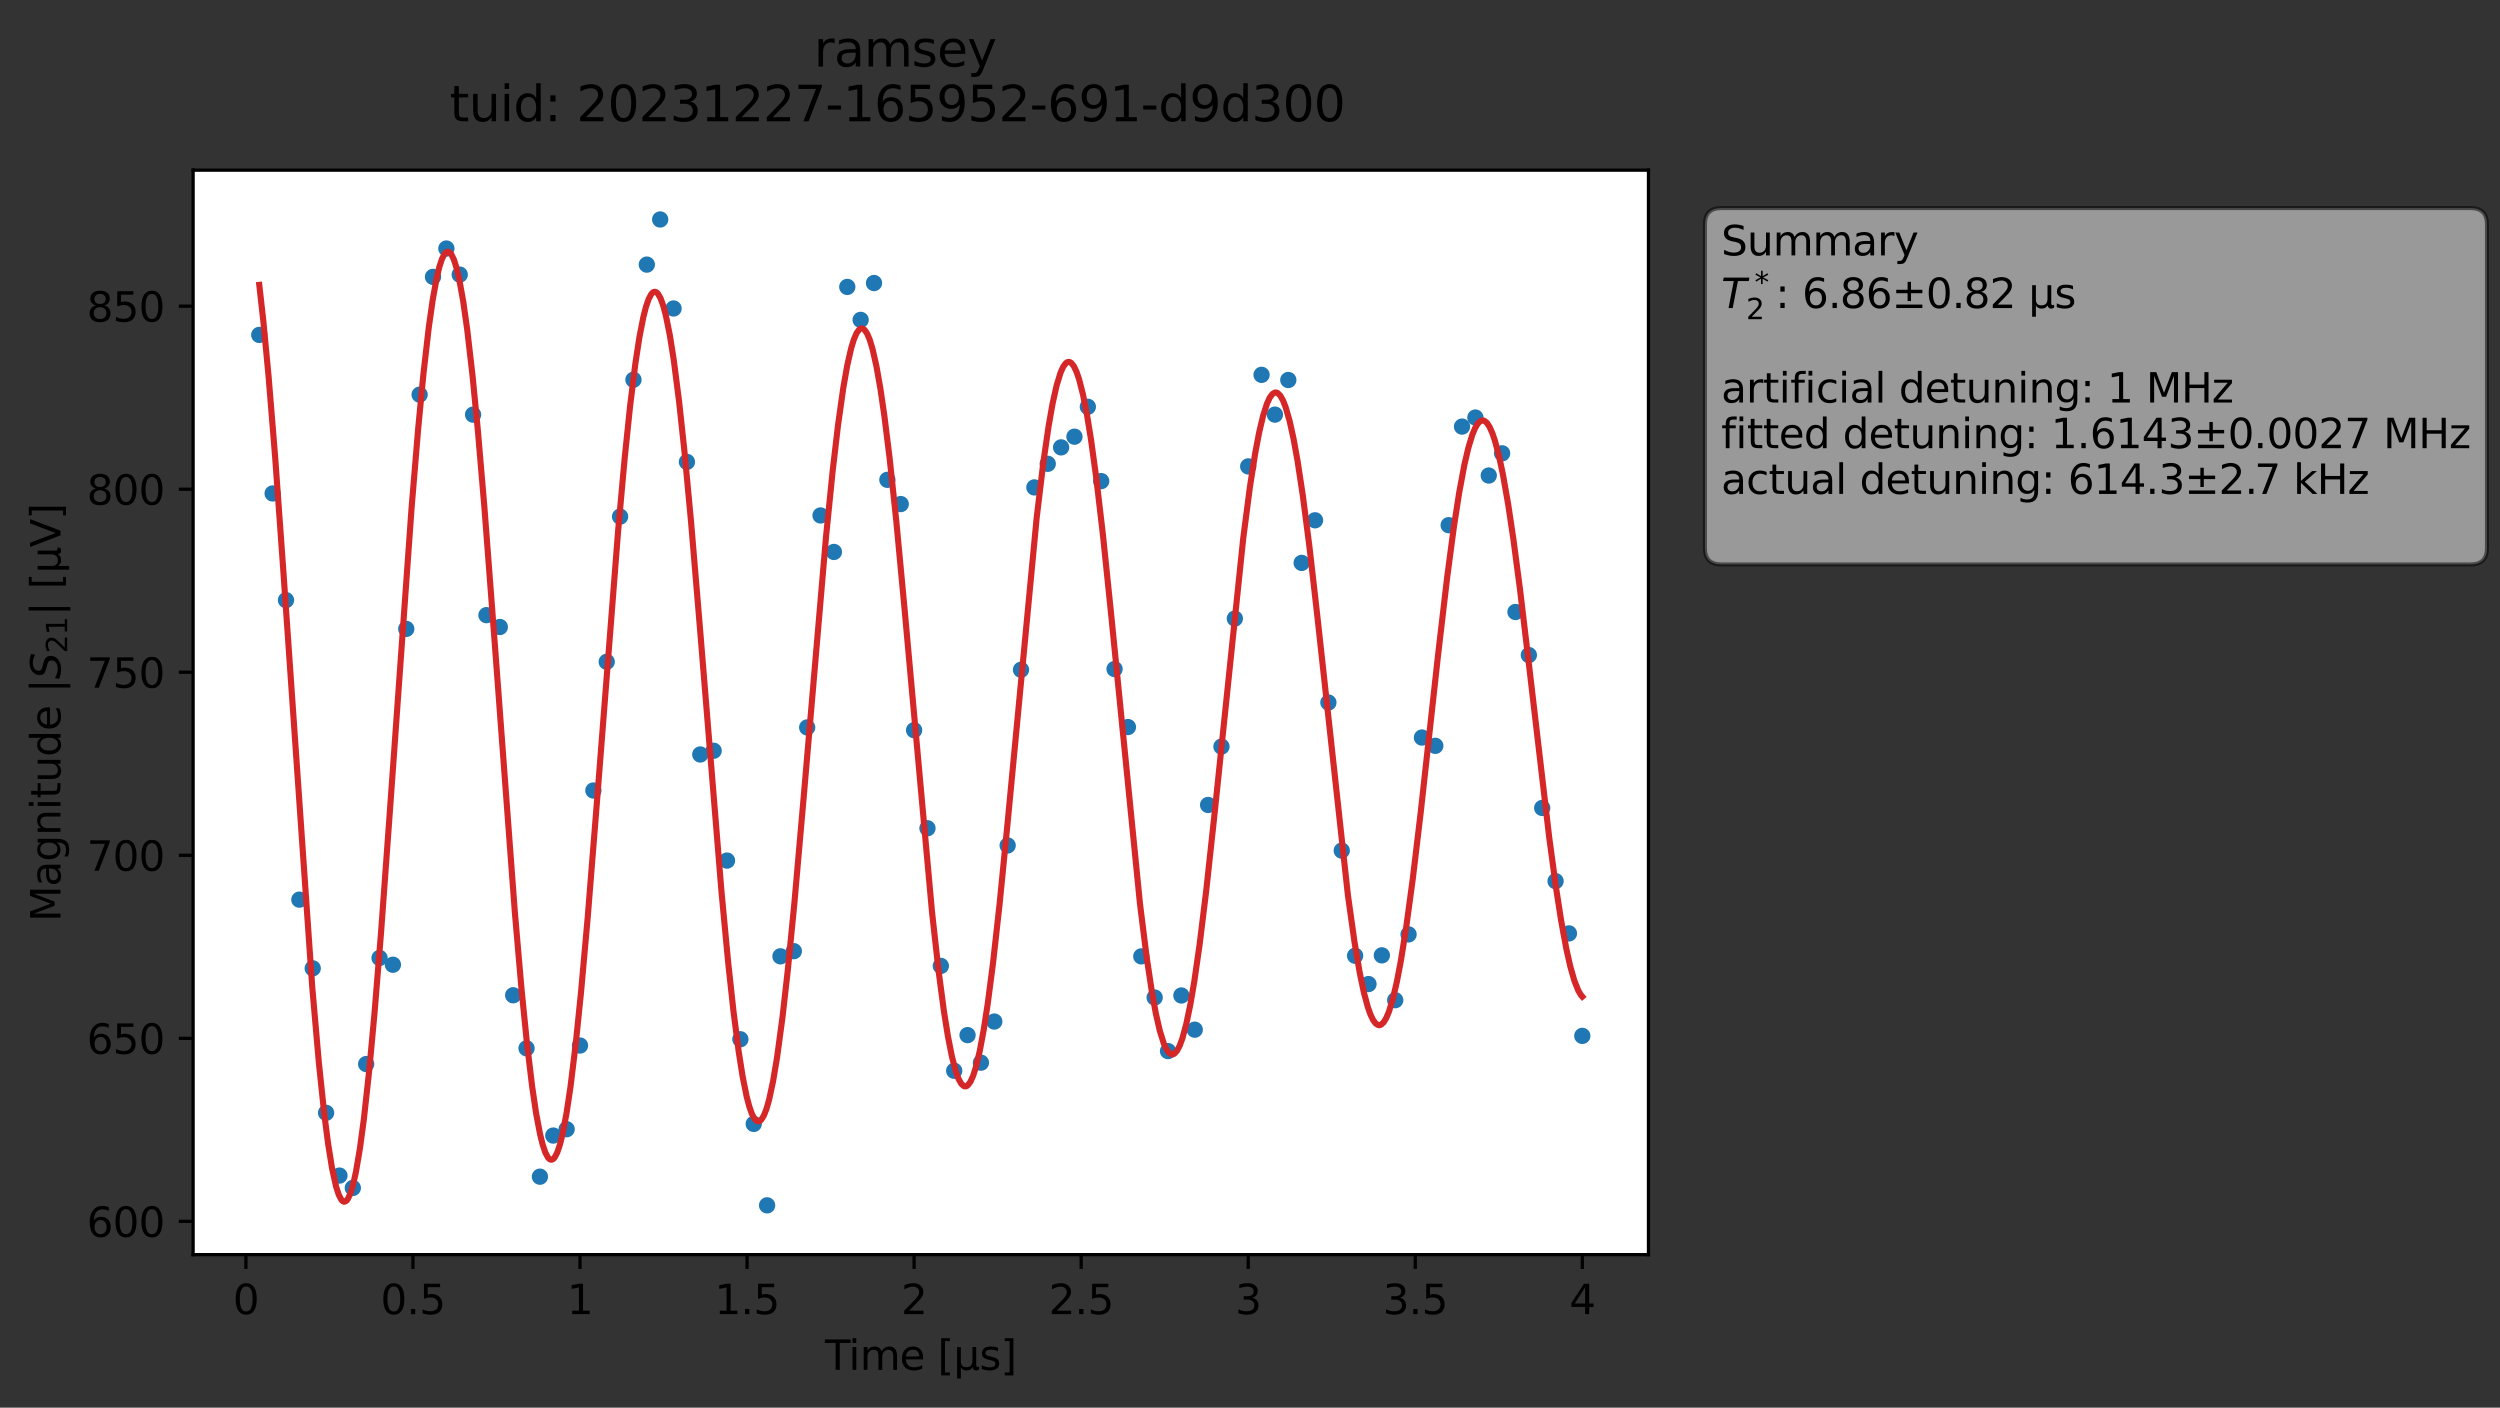 <?xml version="1.0" encoding="utf-8" standalone="no"?>
<!DOCTYPE svg PUBLIC "-//W3C//DTD SVG 1.1//EN"
  "http://www.w3.org/Graphics/SVG/1.1/DTD/svg11.dtd">
<svg xmlns:xlink="http://www.w3.org/1999/xlink" width="613.463pt" height="345.428pt" viewBox="0 0 613.463 345.428" xmlns="http://www.w3.org/2000/svg" version="1.1">
 <rect x="0" y="0" width="613.463" height="345.428" fill="#333333" stroke="none"/>
 <defs>
  <style type="text/css">*{stroke-linejoin: round; stroke-linecap: butt}</style>
 </defs>
 <g id="figure_1">
  <g id="patch_1">
   <path d="M 0 345.428 
L 613.463 345.428 
L 613.463 -0 
L 0 -0 
L 0 345.428 
z
" style="fill: none; opacity: 0"/>
  </g>
  <g id="axes_1">
   <g id="patch_2">
    <path d="M 47.388 307.872 
L 404.507 307.872 
L 404.507 41.76 
L 47.388 41.76 
z
" style="fill: #ffffff"/>
   </g>
   <g id="matplotlib.axis_1">
    <g id="xtick_1">
     <g id="line2d_1">
      <defs>
       <path id="m51616415a2" d="M 0 0 
L 0 3.5 
" style="stroke: #000000; stroke-width: 0.8"/>
      </defs>
      <g>
       <use xlink:href="#m51616415a2" x="60.341" y="307.872" style="stroke: #000000; stroke-width: 0.8"/>
      </g>
     </g>
     <g id="text_1">
      <!-- 0 -->
      <g transform="translate(57.16 322.47) scale(0.1 -0.1)">
       <defs>
        <path id="DejaVuSans-30" d="M 2034 4250 
Q 1547 4250 1301 3770 
Q 1056 3291 1056 2328 
Q 1056 1369 1301 889 
Q 1547 409 2034 409 
Q 2525 409 2770 889 
Q 3016 1369 3016 2328 
Q 3016 3291 2770 3770 
Q 2525 4250 2034 4250 
z
M 2034 4750 
Q 2819 4750 3233 4129 
Q 3647 3509 3647 2328 
Q 3647 1150 3233 529 
Q 2819 -91 2034 -91 
Q 1250 -91 836 529 
Q 422 1150 422 2328 
Q 422 3509 836 4129 
Q 1250 4750 2034 4750 
z
" transform="scale(0.016)"/>
       </defs>
       <use xlink:href="#DejaVuSans-30"/>
      </g>
     </g>
    </g>
    <g id="xtick_2">
     <g id="line2d_2">
      <g>
       <use xlink:href="#m51616415a2" x="101.333" y="307.872" style="stroke: #000000; stroke-width: 0.8"/>
      </g>
     </g>
     <g id="text_2">
      <!-- 0.5 -->
      <g transform="translate(93.381 322.47) scale(0.1 -0.1)">
       <defs>
        <path id="DejaVuSans-2e" d="M 684 794 
L 1344 794 
L 1344 0 
L 684 0 
L 684 794 
z
" transform="scale(0.016)"/>
        <path id="DejaVuSans-35" d="M 691 4666 
L 3169 4666 
L 3169 4134 
L 1269 4134 
L 1269 2991 
Q 1406 3038 1543 3061 
Q 1681 3084 1819 3084 
Q 2600 3084 3056 2656 
Q 3513 2228 3513 1497 
Q 3513 744 3044 326 
Q 2575 -91 1722 -91 
Q 1428 -91 1123 -41 
Q 819 9 494 109 
L 494 744 
Q 775 591 1075 516 
Q 1375 441 1709 441 
Q 2250 441 2565 725 
Q 2881 1009 2881 1497 
Q 2881 1984 2565 2268 
Q 2250 2553 1709 2553 
Q 1456 2553 1204 2497 
Q 953 2441 691 2322 
L 691 4666 
z
" transform="scale(0.016)"/>
       </defs>
       <use xlink:href="#DejaVuSans-30"/>
       <use xlink:href="#DejaVuSans-2e" x="63.623"/>
       <use xlink:href="#DejaVuSans-35" x="95.41"/>
      </g>
     </g>
    </g>
    <g id="xtick_3">
     <g id="line2d_3">
      <g>
       <use xlink:href="#m51616415a2" x="142.324" y="307.872" style="stroke: #000000; stroke-width: 0.8"/>
      </g>
     </g>
     <g id="text_3">
      <!-- 1 -->
      <g transform="translate(139.143 322.47) scale(0.1 -0.1)">
       <defs>
        <path id="DejaVuSans-31" d="M 794 531 
L 1825 531 
L 1825 4091 
L 703 3866 
L 703 4441 
L 1819 4666 
L 2450 4666 
L 2450 531 
L 3481 531 
L 3481 0 
L 794 0 
L 794 531 
z
" transform="scale(0.016)"/>
       </defs>
       <use xlink:href="#DejaVuSans-31"/>
      </g>
     </g>
    </g>
    <g id="xtick_4">
     <g id="line2d_4">
      <g>
       <use xlink:href="#m51616415a2" x="183.316" y="307.872" style="stroke: #000000; stroke-width: 0.8"/>
      </g>
     </g>
     <g id="text_4">
      <!-- 1.5 -->
      <g transform="translate(175.365 322.47) scale(0.1 -0.1)">
       <use xlink:href="#DejaVuSans-31"/>
       <use xlink:href="#DejaVuSans-2e" x="63.623"/>
       <use xlink:href="#DejaVuSans-35" x="95.41"/>
      </g>
     </g>
    </g>
    <g id="xtick_5">
     <g id="line2d_5">
      <g>
       <use xlink:href="#m51616415a2" x="224.308" y="307.872" style="stroke: #000000; stroke-width: 0.8"/>
      </g>
     </g>
     <g id="text_5">
      <!-- 2 -->
      <g transform="translate(221.127 322.47) scale(0.1 -0.1)">
       <defs>
        <path id="DejaVuSans-32" d="M 1228 531 
L 3431 531 
L 3431 0 
L 469 0 
L 469 531 
Q 828 903 1448 1529 
Q 2069 2156 2228 2338 
Q 2531 2678 2651 2914 
Q 2772 3150 2772 3378 
Q 2772 3750 2511 3984 
Q 2250 4219 1831 4219 
Q 1534 4219 1204 4116 
Q 875 4013 500 3803 
L 500 4441 
Q 881 4594 1212 4672 
Q 1544 4750 1819 4750 
Q 2544 4750 2975 4387 
Q 3406 4025 3406 3419 
Q 3406 3131 3298 2873 
Q 3191 2616 2906 2266 
Q 2828 2175 2409 1742 
Q 1991 1309 1228 531 
z
" transform="scale(0.016)"/>
       </defs>
       <use xlink:href="#DejaVuSans-32"/>
      </g>
     </g>
    </g>
    <g id="xtick_6">
     <g id="line2d_6">
      <g>
       <use xlink:href="#m51616415a2" x="265.3" y="307.872" style="stroke: #000000; stroke-width: 0.8"/>
      </g>
     </g>
     <g id="text_6">
      <!-- 2.5 -->
      <g transform="translate(257.348 322.47) scale(0.1 -0.1)">
       <use xlink:href="#DejaVuSans-32"/>
       <use xlink:href="#DejaVuSans-2e" x="63.623"/>
       <use xlink:href="#DejaVuSans-35" x="95.41"/>
      </g>
     </g>
    </g>
    <g id="xtick_7">
     <g id="line2d_7">
      <g>
       <use xlink:href="#m51616415a2" x="306.291" y="307.872" style="stroke: #000000; stroke-width: 0.8"/>
      </g>
     </g>
     <g id="text_7">
      <!-- 3 -->
      <g transform="translate(303.11 322.47) scale(0.1 -0.1)">
       <defs>
        <path id="DejaVuSans-33" d="M 2597 2516 
Q 3050 2419 3304 2112 
Q 3559 1806 3559 1356 
Q 3559 666 3084 287 
Q 2609 -91 1734 -91 
Q 1441 -91 1130 -33 
Q 819 25 488 141 
L 488 750 
Q 750 597 1062 519 
Q 1375 441 1716 441 
Q 2309 441 2620 675 
Q 2931 909 2931 1356 
Q 2931 1769 2642 2001 
Q 2353 2234 1838 2234 
L 1294 2234 
L 1294 2753 
L 1863 2753 
Q 2328 2753 2575 2939 
Q 2822 3125 2822 3475 
Q 2822 3834 2567 4026 
Q 2313 4219 1838 4219 
Q 1578 4219 1281 4162 
Q 984 4106 628 3988 
L 628 4550 
Q 988 4650 1302 4700 
Q 1616 4750 1894 4750 
Q 2613 4750 3031 4423 
Q 3450 4097 3450 3541 
Q 3450 3153 3228 2886 
Q 3006 2619 2597 2516 
z
" transform="scale(0.016)"/>
       </defs>
       <use xlink:href="#DejaVuSans-33"/>
      </g>
     </g>
    </g>
    <g id="xtick_8">
     <g id="line2d_8">
      <g>
       <use xlink:href="#m51616415a2" x="347.283" y="307.872" style="stroke: #000000; stroke-width: 0.8"/>
      </g>
     </g>
     <g id="text_8">
      <!-- 3.5 -->
      <g transform="translate(339.331 322.47) scale(0.1 -0.1)">
       <use xlink:href="#DejaVuSans-33"/>
       <use xlink:href="#DejaVuSans-2e" x="63.623"/>
       <use xlink:href="#DejaVuSans-35" x="95.41"/>
      </g>
     </g>
    </g>
    <g id="xtick_9">
     <g id="line2d_9">
      <g>
       <use xlink:href="#m51616415a2" x="388.275" y="307.872" style="stroke: #000000; stroke-width: 0.8"/>
      </g>
     </g>
     <g id="text_9">
      <!-- 4 -->
      <g transform="translate(385.094 322.47) scale(0.1 -0.1)">
       <defs>
        <path id="DejaVuSans-34" d="M 2419 4116 
L 825 1625 
L 2419 1625 
L 2419 4116 
z
M 2253 4666 
L 3047 4666 
L 3047 1625 
L 3713 1625 
L 3713 1100 
L 3047 1100 
L 3047 0 
L 2419 0 
L 2419 1100 
L 313 1100 
L 313 1709 
L 2253 4666 
z
" transform="scale(0.016)"/>
       </defs>
       <use xlink:href="#DejaVuSans-34"/>
      </g>
     </g>
    </g>
    <g id="text_10">
     <!-- Time [μs] -->
     <g transform="translate(202.437 336.149) scale(0.1 -0.1)">
      <defs>
       <path id="DejaVuSans-54" d="M -19 4666 
L 3928 4666 
L 3928 4134 
L 2272 4134 
L 2272 0 
L 1638 0 
L 1638 4134 
L -19 4134 
L -19 4666 
z
" transform="scale(0.016)"/>
       <path id="DejaVuSans-69" d="M 603 3500 
L 1178 3500 
L 1178 0 
L 603 0 
L 603 3500 
z
M 603 4863 
L 1178 4863 
L 1178 4134 
L 603 4134 
L 603 4863 
z
" transform="scale(0.016)"/>
       <path id="DejaVuSans-6d" d="M 3328 2828 
Q 3544 3216 3844 3400 
Q 4144 3584 4550 3584 
Q 5097 3584 5394 3201 
Q 5691 2819 5691 2113 
L 5691 0 
L 5113 0 
L 5113 2094 
Q 5113 2597 4934 2840 
Q 4756 3084 4391 3084 
Q 3944 3084 3684 2787 
Q 3425 2491 3425 1978 
L 3425 0 
L 2847 0 
L 2847 2094 
Q 2847 2600 2669 2842 
Q 2491 3084 2119 3084 
Q 1678 3084 1418 2786 
Q 1159 2488 1159 1978 
L 1159 0 
L 581 0 
L 581 3500 
L 1159 3500 
L 1159 2956 
Q 1356 3278 1631 3431 
Q 1906 3584 2284 3584 
Q 2666 3584 2933 3390 
Q 3200 3197 3328 2828 
z
" transform="scale(0.016)"/>
       <path id="DejaVuSans-65" d="M 3597 1894 
L 3597 1613 
L 953 1613 
Q 991 1019 1311 708 
Q 1631 397 2203 397 
Q 2534 397 2845 478 
Q 3156 559 3463 722 
L 3463 178 
Q 3153 47 2828 -22 
Q 2503 -91 2169 -91 
Q 1331 -91 842 396 
Q 353 884 353 1716 
Q 353 2575 817 3079 
Q 1281 3584 2069 3584 
Q 2775 3584 3186 3129 
Q 3597 2675 3597 1894 
z
M 3022 2063 
Q 3016 2534 2758 2815 
Q 2500 3097 2075 3097 
Q 1594 3097 1305 2825 
Q 1016 2553 972 2059 
L 3022 2063 
z
" transform="scale(0.016)"/>
       <path id="DejaVuSans-20" transform="scale(0.016)"/>
       <path id="DejaVuSans-5b" d="M 550 4863 
L 1875 4863 
L 1875 4416 
L 1125 4416 
L 1125 -397 
L 1875 -397 
L 1875 -844 
L 550 -844 
L 550 4863 
z
" transform="scale(0.016)"/>
       <path id="DejaVuSans-3bc" d="M 544 -1331 
L 544 3500 
L 1119 3500 
L 1119 1325 
Q 1119 872 1334 640 
Q 1550 409 1972 409 
Q 2434 409 2667 671 
Q 2900 934 2900 1459 
L 2900 3500 
L 3475 3500 
L 3475 806 
Q 3475 619 3529 530 
Q 3584 441 3700 441 
Q 3728 441 3778 458 
Q 3828 475 3916 513 
L 3916 50 
Q 3788 -22 3673 -56 
Q 3559 -91 3450 -91 
Q 3234 -91 3106 31 
Q 2978 153 2931 403 
Q 2775 156 2548 32 
Q 2322 -91 2016 -91 
Q 1697 -91 1473 31 
Q 1250 153 1119 397 
L 1119 -1331 
L 544 -1331 
z
" transform="scale(0.016)"/>
       <path id="DejaVuSans-73" d="M 2834 3397 
L 2834 2853 
Q 2591 2978 2328 3040 
Q 2066 3103 1784 3103 
Q 1356 3103 1142 2972 
Q 928 2841 928 2578 
Q 928 2378 1081 2264 
Q 1234 2150 1697 2047 
L 1894 2003 
Q 2506 1872 2764 1633 
Q 3022 1394 3022 966 
Q 3022 478 2636 193 
Q 2250 -91 1575 -91 
Q 1294 -91 989 -36 
Q 684 19 347 128 
L 347 722 
Q 666 556 975 473 
Q 1284 391 1588 391 
Q 1994 391 2212 530 
Q 2431 669 2431 922 
Q 2431 1156 2273 1281 
Q 2116 1406 1581 1522 
L 1381 1569 
Q 847 1681 609 1914 
Q 372 2147 372 2553 
Q 372 3047 722 3315 
Q 1072 3584 1716 3584 
Q 2034 3584 2315 3537 
Q 2597 3491 2834 3397 
z
" transform="scale(0.016)"/>
       <path id="DejaVuSans-5d" d="M 1947 4863 
L 1947 -844 
L 622 -844 
L 622 -397 
L 1369 -397 
L 1369 4416 
L 622 4416 
L 622 4863 
L 1947 4863 
z
" transform="scale(0.016)"/>
      </defs>
      <use xlink:href="#DejaVuSans-54"/>
      <use xlink:href="#DejaVuSans-69" x="57.959"/>
      <use xlink:href="#DejaVuSans-6d" x="85.742"/>
      <use xlink:href="#DejaVuSans-65" x="183.154"/>
      <use xlink:href="#DejaVuSans-20" x="244.678"/>
      <use xlink:href="#DejaVuSans-5b" x="276.465"/>
      <use xlink:href="#DejaVuSans-3bc" x="315.479"/>
      <use xlink:href="#DejaVuSans-73" x="379.102"/>
      <use xlink:href="#DejaVuSans-5d" x="431.201"/>
     </g>
    </g>
   </g>
   <g id="matplotlib.axis_2">
    <g id="ytick_1">
     <g id="line2d_10">
      <defs>
       <path id="m18f5430fbb" d="M 0 0 
L -3.5 0 
" style="stroke: #000000; stroke-width: 0.8"/>
      </defs>
      <g>
       <use xlink:href="#m18f5430fbb" x="47.388" y="299.711" style="stroke: #000000; stroke-width: 0.8"/>
      </g>
     </g>
     <g id="text_11">
      <!-- 600 -->
      <g transform="translate(21.3 303.51) scale(0.1 -0.1)">
       <defs>
        <path id="DejaVuSans-36" d="M 2113 2584 
Q 1688 2584 1439 2293 
Q 1191 2003 1191 1497 
Q 1191 994 1439 701 
Q 1688 409 2113 409 
Q 2538 409 2786 701 
Q 3034 994 3034 1497 
Q 3034 2003 2786 2293 
Q 2538 2584 2113 2584 
z
M 3366 4563 
L 3366 3988 
Q 3128 4100 2886 4159 
Q 2644 4219 2406 4219 
Q 1781 4219 1451 3797 
Q 1122 3375 1075 2522 
Q 1259 2794 1537 2939 
Q 1816 3084 2150 3084 
Q 2853 3084 3261 2657 
Q 3669 2231 3669 1497 
Q 3669 778 3244 343 
Q 2819 -91 2113 -91 
Q 1303 -91 875 529 
Q 447 1150 447 2328 
Q 447 3434 972 4092 
Q 1497 4750 2381 4750 
Q 2619 4750 2861 4703 
Q 3103 4656 3366 4563 
z
" transform="scale(0.016)"/>
       </defs>
       <use xlink:href="#DejaVuSans-36"/>
       <use xlink:href="#DejaVuSans-30" x="63.623"/>
       <use xlink:href="#DejaVuSans-30" x="127.246"/>
      </g>
     </g>
    </g>
    <g id="ytick_2">
     <g id="line2d_11">
      <g>
       <use xlink:href="#m18f5430fbb" x="47.388" y="254.795" style="stroke: #000000; stroke-width: 0.8"/>
      </g>
     </g>
     <g id="text_12">
      <!-- 650 -->
      <g transform="translate(21.3 258.594) scale(0.1 -0.1)">
       <use xlink:href="#DejaVuSans-36"/>
       <use xlink:href="#DejaVuSans-35" x="63.623"/>
       <use xlink:href="#DejaVuSans-30" x="127.246"/>
      </g>
     </g>
    </g>
    <g id="ytick_3">
     <g id="line2d_12">
      <g>
       <use xlink:href="#m18f5430fbb" x="47.388" y="209.879" style="stroke: #000000; stroke-width: 0.8"/>
      </g>
     </g>
     <g id="text_13">
      <!-- 700 -->
      <g transform="translate(21.3 213.678) scale(0.1 -0.1)">
       <defs>
        <path id="DejaVuSans-37" d="M 525 4666 
L 3525 4666 
L 3525 4397 
L 1831 0 
L 1172 0 
L 2766 4134 
L 525 4134 
L 525 4666 
z
" transform="scale(0.016)"/>
       </defs>
       <use xlink:href="#DejaVuSans-37"/>
       <use xlink:href="#DejaVuSans-30" x="63.623"/>
       <use xlink:href="#DejaVuSans-30" x="127.246"/>
      </g>
     </g>
    </g>
    <g id="ytick_4">
     <g id="line2d_13">
      <g>
       <use xlink:href="#m18f5430fbb" x="47.388" y="164.962" style="stroke: #000000; stroke-width: 0.8"/>
      </g>
     </g>
     <g id="text_14">
      <!-- 750 -->
      <g transform="translate(21.3 168.761) scale(0.1 -0.1)">
       <use xlink:href="#DejaVuSans-37"/>
       <use xlink:href="#DejaVuSans-35" x="63.623"/>
       <use xlink:href="#DejaVuSans-30" x="127.246"/>
      </g>
     </g>
    </g>
    <g id="ytick_5">
     <g id="line2d_14">
      <g>
       <use xlink:href="#m18f5430fbb" x="47.388" y="120.046" style="stroke: #000000; stroke-width: 0.8"/>
      </g>
     </g>
     <g id="text_15">
      <!-- 800 -->
      <g transform="translate(21.3 123.845) scale(0.1 -0.1)">
       <defs>
        <path id="DejaVuSans-38" d="M 2034 2216 
Q 1584 2216 1326 1975 
Q 1069 1734 1069 1313 
Q 1069 891 1326 650 
Q 1584 409 2034 409 
Q 2484 409 2743 651 
Q 3003 894 3003 1313 
Q 3003 1734 2745 1975 
Q 2488 2216 2034 2216 
z
M 1403 2484 
Q 997 2584 770 2862 
Q 544 3141 544 3541 
Q 544 4100 942 4425 
Q 1341 4750 2034 4750 
Q 2731 4750 3128 4425 
Q 3525 4100 3525 3541 
Q 3525 3141 3298 2862 
Q 3072 2584 2669 2484 
Q 3125 2378 3379 2068 
Q 3634 1759 3634 1313 
Q 3634 634 3220 271 
Q 2806 -91 2034 -91 
Q 1263 -91 848 271 
Q 434 634 434 1313 
Q 434 1759 690 2068 
Q 947 2378 1403 2484 
z
M 1172 3481 
Q 1172 3119 1398 2916 
Q 1625 2713 2034 2713 
Q 2441 2713 2670 2916 
Q 2900 3119 2900 3481 
Q 2900 3844 2670 4047 
Q 2441 4250 2034 4250 
Q 1625 4250 1398 4047 
Q 1172 3844 1172 3481 
z
" transform="scale(0.016)"/>
       </defs>
       <use xlink:href="#DejaVuSans-38"/>
       <use xlink:href="#DejaVuSans-30" x="63.623"/>
       <use xlink:href="#DejaVuSans-30" x="127.246"/>
      </g>
     </g>
    </g>
    <g id="ytick_6">
     <g id="line2d_15">
      <g>
       <use xlink:href="#m18f5430fbb" x="47.388" y="75.13" style="stroke: #000000; stroke-width: 0.8"/>
      </g>
     </g>
     <g id="text_16">
      <!-- 850 -->
      <g transform="translate(21.3 78.929) scale(0.1 -0.1)">
       <use xlink:href="#DejaVuSans-38"/>
       <use xlink:href="#DejaVuSans-35" x="63.623"/>
       <use xlink:href="#DejaVuSans-30" x="127.246"/>
      </g>
     </g>
    </g>
    <g id="text_17">
     <!-- Magnitude |$S_{21}|$ [μV] -->
     <g transform="translate(14.9 226.166) rotate(-90) scale(0.1 -0.1)">
      <defs>
       <path id="DejaVuSans-4d" d="M 628 4666 
L 1569 4666 
L 2759 1491 
L 3956 4666 
L 4897 4666 
L 4897 0 
L 4281 0 
L 4281 4097 
L 3078 897 
L 2444 897 
L 1241 4097 
L 1241 0 
L 628 0 
L 628 4666 
z
" transform="scale(0.016)"/>
       <path id="DejaVuSans-61" d="M 2194 1759 
Q 1497 1759 1228 1600 
Q 959 1441 959 1056 
Q 959 750 1161 570 
Q 1363 391 1709 391 
Q 2188 391 2477 730 
Q 2766 1069 2766 1631 
L 2766 1759 
L 2194 1759 
z
M 3341 1997 
L 3341 0 
L 2766 0 
L 2766 531 
Q 2569 213 2275 61 
Q 1981 -91 1556 -91 
Q 1019 -91 701 211 
Q 384 513 384 1019 
Q 384 1609 779 1909 
Q 1175 2209 1959 2209 
L 2766 2209 
L 2766 2266 
Q 2766 2663 2505 2880 
Q 2244 3097 1772 3097 
Q 1472 3097 1187 3025 
Q 903 2953 641 2809 
L 641 3341 
Q 956 3463 1253 3523 
Q 1550 3584 1831 3584 
Q 2591 3584 2966 3190 
Q 3341 2797 3341 1997 
z
" transform="scale(0.016)"/>
       <path id="DejaVuSans-67" d="M 2906 1791 
Q 2906 2416 2648 2759 
Q 2391 3103 1925 3103 
Q 1463 3103 1205 2759 
Q 947 2416 947 1791 
Q 947 1169 1205 825 
Q 1463 481 1925 481 
Q 2391 481 2648 825 
Q 2906 1169 2906 1791 
z
M 3481 434 
Q 3481 -459 3084 -895 
Q 2688 -1331 1869 -1331 
Q 1566 -1331 1297 -1286 
Q 1028 -1241 775 -1147 
L 775 -588 
Q 1028 -725 1275 -790 
Q 1522 -856 1778 -856 
Q 2344 -856 2625 -561 
Q 2906 -266 2906 331 
L 2906 616 
Q 2728 306 2450 153 
Q 2172 0 1784 0 
Q 1141 0 747 490 
Q 353 981 353 1791 
Q 353 2603 747 3093 
Q 1141 3584 1784 3584 
Q 2172 3584 2450 3431 
Q 2728 3278 2906 2969 
L 2906 3500 
L 3481 3500 
L 3481 434 
z
" transform="scale(0.016)"/>
       <path id="DejaVuSans-6e" d="M 3513 2113 
L 3513 0 
L 2938 0 
L 2938 2094 
Q 2938 2591 2744 2837 
Q 2550 3084 2163 3084 
Q 1697 3084 1428 2787 
Q 1159 2491 1159 1978 
L 1159 0 
L 581 0 
L 581 3500 
L 1159 3500 
L 1159 2956 
Q 1366 3272 1645 3428 
Q 1925 3584 2291 3584 
Q 2894 3584 3203 3211 
Q 3513 2838 3513 2113 
z
" transform="scale(0.016)"/>
       <path id="DejaVuSans-74" d="M 1172 4494 
L 1172 3500 
L 2356 3500 
L 2356 3053 
L 1172 3053 
L 1172 1153 
Q 1172 725 1289 603 
Q 1406 481 1766 481 
L 2356 481 
L 2356 0 
L 1766 0 
Q 1100 0 847 248 
Q 594 497 594 1153 
L 594 3053 
L 172 3053 
L 172 3500 
L 594 3500 
L 594 4494 
L 1172 4494 
z
" transform="scale(0.016)"/>
       <path id="DejaVuSans-75" d="M 544 1381 
L 544 3500 
L 1119 3500 
L 1119 1403 
Q 1119 906 1312 657 
Q 1506 409 1894 409 
Q 2359 409 2629 706 
Q 2900 1003 2900 1516 
L 2900 3500 
L 3475 3500 
L 3475 0 
L 2900 0 
L 2900 538 
Q 2691 219 2414 64 
Q 2138 -91 1772 -91 
Q 1169 -91 856 284 
Q 544 659 544 1381 
z
M 1991 3584 
L 1991 3584 
z
" transform="scale(0.016)"/>
       <path id="DejaVuSans-64" d="M 2906 2969 
L 2906 4863 
L 3481 4863 
L 3481 0 
L 2906 0 
L 2906 525 
Q 2725 213 2448 61 
Q 2172 -91 1784 -91 
Q 1150 -91 751 415 
Q 353 922 353 1747 
Q 353 2572 751 3078 
Q 1150 3584 1784 3584 
Q 2172 3584 2448 3432 
Q 2725 3281 2906 2969 
z
M 947 1747 
Q 947 1113 1208 752 
Q 1469 391 1925 391 
Q 2381 391 2643 752 
Q 2906 1113 2906 1747 
Q 2906 2381 2643 2742 
Q 2381 3103 1925 3103 
Q 1469 3103 1208 2742 
Q 947 2381 947 1747 
z
" transform="scale(0.016)"/>
       <path id="DejaVuSans-7c" d="M 1344 4891 
L 1344 -1509 
L 813 -1509 
L 813 4891 
L 1344 4891 
z
" transform="scale(0.016)"/>
       <path id="DejaVuSans-Oblique-53" d="M 3859 4513 
L 3738 3897 
Q 3422 4066 3111 4152 
Q 2800 4238 2509 4238 
Q 1944 4238 1609 3991 
Q 1275 3744 1275 3334 
Q 1275 3109 1398 2989 
Q 1522 2869 2034 2731 
L 2413 2638 
Q 3053 2472 3303 2217 
Q 3553 1963 3553 1503 
Q 3553 797 2998 353 
Q 2444 -91 1538 -91 
Q 1166 -91 791 -17 
Q 416 56 38 206 
L 166 856 
Q 513 641 861 531 
Q 1209 422 1556 422 
Q 2147 422 2503 684 
Q 2859 947 2859 1369 
Q 2859 1650 2717 1795 
Q 2575 1941 2106 2059 
L 1728 2156 
Q 1081 2325 845 2545 
Q 609 2766 609 3163 
Q 609 3859 1145 4304 
Q 1681 4750 2541 4750 
Q 2875 4750 3203 4690 
Q 3531 4631 3859 4513 
z
" transform="scale(0.016)"/>
       <path id="DejaVuSans-56" d="M 1831 0 
L 50 4666 
L 709 4666 
L 2188 738 
L 3669 4666 
L 4325 4666 
L 2547 0 
L 1831 0 
z
" transform="scale(0.016)"/>
      </defs>
      <use xlink:href="#DejaVuSans-4d" transform="translate(0 0.578)"/>
      <use xlink:href="#DejaVuSans-61" transform="translate(86.279 0.578)"/>
      <use xlink:href="#DejaVuSans-67" transform="translate(147.559 0.578)"/>
      <use xlink:href="#DejaVuSans-6e" transform="translate(211.035 0.578)"/>
      <use xlink:href="#DejaVuSans-69" transform="translate(274.414 0.578)"/>
      <use xlink:href="#DejaVuSans-74" transform="translate(302.197 0.578)"/>
      <use xlink:href="#DejaVuSans-75" transform="translate(341.406 0.578)"/>
      <use xlink:href="#DejaVuSans-64" transform="translate(404.785 0.578)"/>
      <use xlink:href="#DejaVuSans-65" transform="translate(468.262 0.578)"/>
      <use xlink:href="#DejaVuSans-20" transform="translate(529.785 0.578)"/>
      <use xlink:href="#DejaVuSans-7c" transform="translate(561.572 0.578)"/>
      <use xlink:href="#DejaVuSans-Oblique-53" transform="translate(595.264 0.578)"/>
      <use xlink:href="#DejaVuSans-32" transform="translate(658.74 -15.828) scale(0.7)"/>
      <use xlink:href="#DejaVuSans-31" transform="translate(703.276 -15.828) scale(0.7)"/>
      <use xlink:href="#DejaVuSans-7c" transform="translate(750.547 0.578)"/>
      <use xlink:href="#DejaVuSans-20" transform="translate(784.238 0.578)"/>
      <use xlink:href="#DejaVuSans-5b" transform="translate(816.025 0.578)"/>
      <use xlink:href="#DejaVuSans-3bc" transform="translate(855.039 0.578)"/>
      <use xlink:href="#DejaVuSans-56" transform="translate(918.662 0.578)"/>
      <use xlink:href="#DejaVuSans-5d" transform="translate(987.07 0.578)"/>
     </g>
    </g>
   </g>
   <g id="line2d_16">
    <defs>
     <path id="ma5a3297c37" d="M 0 1.5 
C 0.398 1.5 0.779 1.342 1.061 1.061 
C 1.342 0.779 1.5 0.398 1.5 0 
C 1.5 -0.398 1.342 -0.779 1.061 -1.061 
C 0.779 -1.342 0.398 -1.5 0 -1.5 
C -0.398 -1.5 -0.779 -1.342 -1.061 -1.061 
C -1.342 -0.779 -1.5 -0.398 -1.5 0 
C -1.5 0.398 -1.342 0.779 -1.061 1.061 
C -0.779 1.342 -0.398 1.5 0 1.5 
z
" style="stroke: #1f77b4"/>
    </defs>
    <g clip-path="url(#pa83d154523)">
     <use xlink:href="#ma5a3297c37" x="63.62" y="82.184" style="fill: #1f77b4; stroke: #1f77b4"/>
     <use xlink:href="#ma5a3297c37" x="66.9" y="121.088" style="fill: #1f77b4; stroke: #1f77b4"/>
     <use xlink:href="#ma5a3297c37" x="70.179" y="147.268" style="fill: #1f77b4; stroke: #1f77b4"/>
     <use xlink:href="#ma5a3297c37" x="73.458" y="220.762" style="fill: #1f77b4; stroke: #1f77b4"/>
     <use xlink:href="#ma5a3297c37" x="76.738" y="237.614" style="fill: #1f77b4; stroke: #1f77b4"/>
     <use xlink:href="#ma5a3297c37" x="80.017" y="273.072" style="fill: #1f77b4; stroke: #1f77b4"/>
     <use xlink:href="#ma5a3297c37" x="83.296" y="288.472" style="fill: #1f77b4; stroke: #1f77b4"/>
     <use xlink:href="#ma5a3297c37" x="86.576" y="291.504" style="fill: #1f77b4; stroke: #1f77b4"/>
     <use xlink:href="#ma5a3297c37" x="89.855" y="261.103" style="fill: #1f77b4; stroke: #1f77b4"/>
     <use xlink:href="#ma5a3297c37" x="93.134" y="235.067" style="fill: #1f77b4; stroke: #1f77b4"/>
     <use xlink:href="#ma5a3297c37" x="96.414" y="236.731" style="fill: #1f77b4; stroke: #1f77b4"/>
     <use xlink:href="#ma5a3297c37" x="99.693" y="154.323" style="fill: #1f77b4; stroke: #1f77b4"/>
     <use xlink:href="#ma5a3297c37" x="102.972" y="96.842" style="fill: #1f77b4; stroke: #1f77b4"/>
     <use xlink:href="#ma5a3297c37" x="106.252" y="67.941" style="fill: #1f77b4; stroke: #1f77b4"/>
     <use xlink:href="#ma5a3297c37" x="109.531" y="60.987" style="fill: #1f77b4; stroke: #1f77b4"/>
     <use xlink:href="#ma5a3297c37" x="112.81" y="67.39" style="fill: #1f77b4; stroke: #1f77b4"/>
     <use xlink:href="#ma5a3297c37" x="116.09" y="101.747" style="fill: #1f77b4; stroke: #1f77b4"/>
     <use xlink:href="#ma5a3297c37" x="119.369" y="150.95" style="fill: #1f77b4; stroke: #1f77b4"/>
     <use xlink:href="#ma5a3297c37" x="122.648" y="153.858" style="fill: #1f77b4; stroke: #1f77b4"/>
     <use xlink:href="#ma5a3297c37" x="125.928" y="244.225" style="fill: #1f77b4; stroke: #1f77b4"/>
     <use xlink:href="#ma5a3297c37" x="129.207" y="257.235" style="fill: #1f77b4; stroke: #1f77b4"/>
     <use xlink:href="#ma5a3297c37" x="132.486" y="288.743" style="fill: #1f77b4; stroke: #1f77b4"/>
     <use xlink:href="#ma5a3297c37" x="135.766" y="278.651" style="fill: #1f77b4; stroke: #1f77b4"/>
     <use xlink:href="#ma5a3297c37" x="139.045" y="277.096" style="fill: #1f77b4; stroke: #1f77b4"/>
     <use xlink:href="#ma5a3297c37" x="142.324" y="256.558" style="fill: #1f77b4; stroke: #1f77b4"/>
     <use xlink:href="#ma5a3297c37" x="145.604" y="193.978" style="fill: #1f77b4; stroke: #1f77b4"/>
     <use xlink:href="#ma5a3297c37" x="148.883" y="162.401" style="fill: #1f77b4; stroke: #1f77b4"/>
     <use xlink:href="#ma5a3297c37" x="152.162" y="126.77" style="fill: #1f77b4; stroke: #1f77b4"/>
     <use xlink:href="#ma5a3297c37" x="155.442" y="93.18" style="fill: #1f77b4; stroke: #1f77b4"/>
     <use xlink:href="#ma5a3297c37" x="158.721" y="64.93" style="fill: #1f77b4; stroke: #1f77b4"/>
     <use xlink:href="#ma5a3297c37" x="162" y="53.856" style="fill: #1f77b4; stroke: #1f77b4"/>
     <use xlink:href="#ma5a3297c37" x="165.28" y="75.699" style="fill: #1f77b4; stroke: #1f77b4"/>
     <use xlink:href="#ma5a3297c37" x="168.559" y="113.347" style="fill: #1f77b4; stroke: #1f77b4"/>
     <use xlink:href="#ma5a3297c37" x="171.838" y="185.137" style="fill: #1f77b4; stroke: #1f77b4"/>
     <use xlink:href="#ma5a3297c37" x="175.118" y="184.226" style="fill: #1f77b4; stroke: #1f77b4"/>
     <use xlink:href="#ma5a3297c37" x="178.397" y="211.174" style="fill: #1f77b4; stroke: #1f77b4"/>
     <use xlink:href="#ma5a3297c37" x="181.676" y="255.019" style="fill: #1f77b4; stroke: #1f77b4"/>
     <use xlink:href="#ma5a3297c37" x="184.956" y="275.789" style="fill: #1f77b4; stroke: #1f77b4"/>
     <use xlink:href="#ma5a3297c37" x="188.235" y="295.776" style="fill: #1f77b4; stroke: #1f77b4"/>
     <use xlink:href="#ma5a3297c37" x="191.514" y="234.669" style="fill: #1f77b4; stroke: #1f77b4"/>
     <use xlink:href="#ma5a3297c37" x="194.794" y="233.406" style="fill: #1f77b4; stroke: #1f77b4"/>
     <use xlink:href="#ma5a3297c37" x="198.073" y="178.505" style="fill: #1f77b4; stroke: #1f77b4"/>
     <use xlink:href="#ma5a3297c37" x="201.352" y="126.487" style="fill: #1f77b4; stroke: #1f77b4"/>
     <use xlink:href="#ma5a3297c37" x="204.632" y="135.441" style="fill: #1f77b4; stroke: #1f77b4"/>
     <use xlink:href="#ma5a3297c37" x="207.911" y="70.406" style="fill: #1f77b4; stroke: #1f77b4"/>
     <use xlink:href="#ma5a3297c37" x="211.19" y="78.493" style="fill: #1f77b4; stroke: #1f77b4"/>
     <use xlink:href="#ma5a3297c37" x="214.47" y="69.453" style="fill: #1f77b4; stroke: #1f77b4"/>
     <use xlink:href="#ma5a3297c37" x="217.749" y="117.745" style="fill: #1f77b4; stroke: #1f77b4"/>
     <use xlink:href="#ma5a3297c37" x="221.028" y="123.693" style="fill: #1f77b4; stroke: #1f77b4"/>
     <use xlink:href="#ma5a3297c37" x="224.308" y="179.182" style="fill: #1f77b4; stroke: #1f77b4"/>
     <use xlink:href="#ma5a3297c37" x="227.587" y="203.245" style="fill: #1f77b4; stroke: #1f77b4"/>
     <use xlink:href="#ma5a3297c37" x="230.867" y="237.024" style="fill: #1f77b4; stroke: #1f77b4"/>
     <use xlink:href="#ma5a3297c37" x="234.146" y="262.752" style="fill: #1f77b4; stroke: #1f77b4"/>
     <use xlink:href="#ma5a3297c37" x="237.425" y="254.002" style="fill: #1f77b4; stroke: #1f77b4"/>
     <use xlink:href="#ma5a3297c37" x="240.705" y="260.766" style="fill: #1f77b4; stroke: #1f77b4"/>
     <use xlink:href="#ma5a3297c37" x="243.984" y="250.67" style="fill: #1f77b4; stroke: #1f77b4"/>
     <use xlink:href="#ma5a3297c37" x="247.263" y="207.463" style="fill: #1f77b4; stroke: #1f77b4"/>
     <use xlink:href="#ma5a3297c37" x="250.543" y="164.351" style="fill: #1f77b4; stroke: #1f77b4"/>
     <use xlink:href="#ma5a3297c37" x="253.822" y="119.603" style="fill: #1f77b4; stroke: #1f77b4"/>
     <use xlink:href="#ma5a3297c37" x="257.101" y="113.814" style="fill: #1f77b4; stroke: #1f77b4"/>
     <use xlink:href="#ma5a3297c37" x="260.381" y="109.78" style="fill: #1f77b4; stroke: #1f77b4"/>
     <use xlink:href="#ma5a3297c37" x="263.66" y="107.158" style="fill: #1f77b4; stroke: #1f77b4"/>
     <use xlink:href="#ma5a3297c37" x="266.939" y="99.824" style="fill: #1f77b4; stroke: #1f77b4"/>
     <use xlink:href="#ma5a3297c37" x="270.219" y="118.059" style="fill: #1f77b4; stroke: #1f77b4"/>
     <use xlink:href="#ma5a3297c37" x="273.498" y="164.172" style="fill: #1f77b4; stroke: #1f77b4"/>
     <use xlink:href="#ma5a3297c37" x="276.777" y="178.411" style="fill: #1f77b4; stroke: #1f77b4"/>
     <use xlink:href="#ma5a3297c37" x="280.057" y="234.68" style="fill: #1f77b4; stroke: #1f77b4"/>
     <use xlink:href="#ma5a3297c37" x="283.336" y="244.776" style="fill: #1f77b4; stroke: #1f77b4"/>
     <use xlink:href="#ma5a3297c37" x="286.615" y="257.923" style="fill: #1f77b4; stroke: #1f77b4"/>
     <use xlink:href="#ma5a3297c37" x="289.895" y="244.279" style="fill: #1f77b4; stroke: #1f77b4"/>
     <use xlink:href="#ma5a3297c37" x="293.174" y="252.667" style="fill: #1f77b4; stroke: #1f77b4"/>
     <use xlink:href="#ma5a3297c37" x="296.453" y="197.528" style="fill: #1f77b4; stroke: #1f77b4"/>
     <use xlink:href="#ma5a3297c37" x="299.733" y="183.199" style="fill: #1f77b4; stroke: #1f77b4"/>
     <use xlink:href="#ma5a3297c37" x="303.012" y="151.785" style="fill: #1f77b4; stroke: #1f77b4"/>
     <use xlink:href="#ma5a3297c37" x="306.291" y="114.449" style="fill: #1f77b4; stroke: #1f77b4"/>
     <use xlink:href="#ma5a3297c37" x="309.571" y="91.98" style="fill: #1f77b4; stroke: #1f77b4"/>
     <use xlink:href="#ma5a3297c37" x="312.85" y="101.742" style="fill: #1f77b4; stroke: #1f77b4"/>
     <use xlink:href="#ma5a3297c37" x="316.129" y="93.248" style="fill: #1f77b4; stroke: #1f77b4"/>
     <use xlink:href="#ma5a3297c37" x="319.409" y="138.129" style="fill: #1f77b4; stroke: #1f77b4"/>
     <use xlink:href="#ma5a3297c37" x="322.688" y="127.674" style="fill: #1f77b4; stroke: #1f77b4"/>
     <use xlink:href="#ma5a3297c37" x="325.967" y="172.391" style="fill: #1f77b4; stroke: #1f77b4"/>
     <use xlink:href="#ma5a3297c37" x="329.247" y="208.726" style="fill: #1f77b4; stroke: #1f77b4"/>
     <use xlink:href="#ma5a3297c37" x="332.526" y="234.529" style="fill: #1f77b4; stroke: #1f77b4"/>
     <use xlink:href="#ma5a3297c37" x="335.805" y="241.478" style="fill: #1f77b4; stroke: #1f77b4"/>
     <use xlink:href="#ma5a3297c37" x="339.085" y="234.429" style="fill: #1f77b4; stroke: #1f77b4"/>
     <use xlink:href="#ma5a3297c37" x="342.364" y="245.435" style="fill: #1f77b4; stroke: #1f77b4"/>
     <use xlink:href="#ma5a3297c37" x="345.643" y="229.286" style="fill: #1f77b4; stroke: #1f77b4"/>
     <use xlink:href="#ma5a3297c37" x="348.923" y="180.98" style="fill: #1f77b4; stroke: #1f77b4"/>
     <use xlink:href="#ma5a3297c37" x="352.202" y="183.014" style="fill: #1f77b4; stroke: #1f77b4"/>
     <use xlink:href="#ma5a3297c37" x="355.481" y="128.873" style="fill: #1f77b4; stroke: #1f77b4"/>
     <use xlink:href="#ma5a3297c37" x="358.761" y="104.678" style="fill: #1f77b4; stroke: #1f77b4"/>
     <use xlink:href="#ma5a3297c37" x="362.04" y="102.456" style="fill: #1f77b4; stroke: #1f77b4"/>
     <use xlink:href="#ma5a3297c37" x="365.319" y="116.689" style="fill: #1f77b4; stroke: #1f77b4"/>
     <use xlink:href="#ma5a3297c37" x="368.599" y="111.242" style="fill: #1f77b4; stroke: #1f77b4"/>
     <use xlink:href="#ma5a3297c37" x="371.878" y="150.173" style="fill: #1f77b4; stroke: #1f77b4"/>
     <use xlink:href="#ma5a3297c37" x="375.157" y="160.745" style="fill: #1f77b4; stroke: #1f77b4"/>
     <use xlink:href="#ma5a3297c37" x="378.437" y="198.259" style="fill: #1f77b4; stroke: #1f77b4"/>
     <use xlink:href="#ma5a3297c37" x="381.716" y="216.219" style="fill: #1f77b4; stroke: #1f77b4"/>
     <use xlink:href="#ma5a3297c37" x="384.995" y="229.047" style="fill: #1f77b4; stroke: #1f77b4"/>
     <use xlink:href="#ma5a3297c37" x="388.275" y="254.19" style="fill: #1f77b4; stroke: #1f77b4"/>
    </g>
   </g>
   <g id="line2d_17">
    <path d="M 63.62 69.908 
L 64.595 78.565 
L 65.895 92.228 
L 67.52 112.192 
L 69.47 139.285 
L 76.619 242.205 
L 78.244 260.775 
L 79.544 273.124 
L 80.519 280.716 
L 81.494 286.757 
L 82.469 291.166 
L 83.119 293.169 
L 83.769 294.409 
L 84.094 294.74 
L 84.419 294.879 
L 84.744 294.825 
L 85.069 294.579 
L 85.394 294.14 
L 86.044 292.692 
L 86.694 290.492 
L 87.344 287.556 
L 88.319 281.818 
L 89.294 274.56 
L 90.594 262.712 
L 91.893 248.678 
L 93.518 228.631 
L 95.793 197.385 
L 100.993 124.658 
L 102.618 105.142 
L 103.918 91.618 
L 105.218 80.32 
L 106.193 73.481 
L 107.167 68.147 
L 107.817 65.466 
L 108.467 63.502 
L 109.117 62.266 
L 109.442 61.924 
L 109.767 61.766 
L 110.092 61.793 
L 110.417 62.003 
L 110.742 62.397 
L 111.392 63.731 
L 112.042 65.785 
L 112.692 68.544 
L 113.667 73.96 
L 114.642 80.833 
L 115.942 92.081 
L 117.242 105.429 
L 118.867 124.527 
L 121.142 154.342 
L 126.341 223.919 
L 127.966 242.641 
L 129.266 255.637 
L 130.566 266.513 
L 131.541 273.114 
L 132.516 278.28 
L 133.166 280.89 
L 133.816 282.814 
L 134.466 284.043 
L 134.791 284.394 
L 135.116 284.569 
L 135.441 284.568 
L 135.766 284.391 
L 136.091 284.039 
L 136.741 282.811 
L 137.391 280.895 
L 138.041 278.303 
L 139.015 273.192 
L 139.99 266.684 
L 141.29 256.008 
L 142.59 243.312 
L 144.215 225.119 
L 146.49 196.671 
L 151.69 130.108 
L 153.315 112.149 
L 154.614 99.663 
L 155.914 89.193 
L 156.889 82.822 
L 157.864 77.82 
L 158.514 75.281 
L 159.164 73.396 
L 159.814 72.176 
L 160.139 71.817 
L 160.464 71.627 
L 160.789 71.605 
L 161.114 71.751 
L 161.439 72.064 
L 162.089 73.192 
L 162.739 74.979 
L 163.389 77.413 
L 164.364 82.235 
L 165.339 88.397 
L 166.639 98.53 
L 167.939 110.605 
L 169.564 127.935 
L 171.838 155.078 
L 177.038 218.755 
L 178.663 235.981 
L 179.963 247.977 
L 181.263 258.055 
L 182.238 264.203 
L 183.213 269.045 
L 183.863 271.515 
L 184.513 273.36 
L 185.163 274.57 
L 185.813 275.139 
L 186.138 275.182 
L 186.462 275.065 
L 186.787 274.787 
L 187.437 273.752 
L 188.087 272.087 
L 188.737 269.803 
L 189.712 265.254 
L 190.687 259.421 
L 191.987 249.803 
L 193.287 238.321 
L 194.912 221.814 
L 197.187 195.916 
L 202.711 131.536 
L 204.336 115.442 
L 205.636 104.349 
L 206.936 95.144 
L 207.911 89.619 
L 208.886 85.362 
L 209.536 83.257 
L 210.186 81.754 
L 210.836 80.861 
L 211.161 80.645 
L 211.486 80.583 
L 211.811 80.674 
L 212.136 80.919 
L 212.786 81.866 
L 213.436 83.417 
L 214.086 85.56 
L 215.061 89.85 
L 216.036 95.371 
L 217.011 102.038 
L 218.31 112.534 
L 219.935 127.838 
L 221.885 148.561 
L 228.71 223.866 
L 230.335 238.421 
L 231.635 248.214 
L 232.61 254.315 
L 233.585 259.254 
L 234.559 262.964 
L 235.209 264.729 
L 235.859 265.914 
L 236.509 266.515 
L 236.834 266.595 
L 237.159 266.528 
L 237.484 266.314 
L 238.134 265.448 
L 238.784 264.005 
L 239.434 261.995 
L 240.409 257.95 
L 241.384 252.725 
L 242.359 246.4 
L 243.659 236.424 
L 245.284 221.853 
L 247.234 202.09 
L 254.383 127.082 
L 256.008 113.562 
L 257.308 104.577 
L 258.283 99.057 
L 259.258 94.669 
L 260.233 91.47 
L 260.883 90.021 
L 261.533 89.129 
L 261.858 88.892 
L 262.183 88.797 
L 262.508 88.842 
L 262.833 89.027 
L 263.483 89.816 
L 264.133 91.158 
L 264.783 93.042 
L 265.757 96.856 
L 266.732 101.8 
L 267.707 107.8 
L 269.007 117.281 
L 270.632 131.153 
L 272.582 150.001 
L 279.732 221.763 
L 281.357 234.747 
L 282.656 243.393 
L 283.631 248.717 
L 284.606 252.963 
L 285.581 256.073 
L 286.231 257.494 
L 286.881 258.384 
L 287.531 258.738 
L 287.856 258.714 
L 288.181 258.555 
L 288.831 257.837 
L 289.481 256.591 
L 290.131 254.825 
L 291.106 251.23 
L 292.081 246.552 
L 293.056 240.862 
L 294.356 231.852 
L 295.981 218.645 
L 297.93 200.672 
L 305.08 132.016 
L 306.705 119.548 
L 308.005 111.229 
L 308.98 106.094 
L 309.955 101.987 
L 310.93 98.964 
L 311.58 97.57 
L 312.23 96.685 
L 312.88 96.311 
L 313.205 96.317 
L 313.529 96.451 
L 314.179 97.102 
L 314.829 98.259 
L 315.479 99.914 
L 316.454 103.301 
L 317.429 107.726 
L 318.404 113.122 
L 319.704 121.685 
L 321.329 134.258 
L 323.279 151.396 
L 330.753 219.628 
L 332.378 231.192 
L 333.678 238.81 
L 334.653 243.441 
L 335.628 247.074 
L 336.278 248.916 
L 336.928 250.28 
L 337.578 251.16 
L 338.228 251.551 
L 338.553 251.562 
L 338.878 251.451 
L 339.528 250.862 
L 340.178 249.789 
L 340.828 248.24 
L 341.803 245.049 
L 342.778 240.863 
L 343.753 235.746 
L 345.052 227.61 
L 346.677 215.642 
L 348.627 199.299 
L 352.852 160.97 
L 355.127 141.554 
L 356.752 129.339 
L 358.052 120.938 
L 359.352 113.985 
L 360.327 109.827 
L 361.301 106.639 
L 361.951 105.074 
L 362.601 103.969 
L 363.251 103.329 
L 363.901 103.158 
L 364.226 103.248 
L 364.876 103.779 
L 365.526 104.773 
L 366.176 106.223 
L 366.826 108.118 
L 367.801 111.765 
L 368.776 116.327 
L 370.076 123.711 
L 371.376 132.4 
L 373.001 144.742 
L 375.276 163.869 
L 380.15 205.448 
L 381.775 217.482 
L 383.075 225.871 
L 384.375 232.928 
L 385.35 237.241 
L 386.325 240.645 
L 387.3 243.096 
L 387.95 244.182 
L 388.275 244.559 
L 388.275 244.559 
" clip-path="url(#pa83d154523)" style="fill: none; stroke: #d62728; stroke-width: 1.5; stroke-linecap: square"/>
   </g>
   <g id="patch_3">
    <path d="M 47.388 307.872 
L 47.388 41.76 
" style="fill: none; stroke: #000000; stroke-width: 0.8; stroke-linejoin: miter; stroke-linecap: square"/>
   </g>
   <g id="patch_4">
    <path d="M 404.507 307.872 
L 404.507 41.76 
" style="fill: none; stroke: #000000; stroke-width: 0.8; stroke-linejoin: miter; stroke-linecap: square"/>
   </g>
   <g id="patch_5">
    <path d="M 47.388 307.872 
L 404.507 307.872 
" style="fill: none; stroke: #000000; stroke-width: 0.8; stroke-linejoin: miter; stroke-linecap: square"/>
   </g>
   <g id="patch_6">
    <path d="M 47.388 41.76 
L 404.507 41.76 
" style="fill: none; stroke: #000000; stroke-width: 0.8; stroke-linejoin: miter; stroke-linecap: square"/>
   </g>
   <g id="text_18">
    <g id="patch_7">
     <path d="M 422.363 138.497 
L 606.264 138.497 
Q 610.264 138.497 610.264 134.497 
L 610.264 55.066 
Q 610.264 51.066 606.264 51.066 
L 422.363 51.066 
Q 418.363 51.066 418.363 55.066 
L 418.363 134.497 
Q 418.363 138.497 422.363 138.497 
z
" style="fill: #ffffff; opacity: 0.5; stroke: #000000; stroke-linejoin: miter"/>
    </g>
    <!-- Summary -->
    <g transform="translate(422.363 62.664) scale(0.1 -0.1)">
     <defs>
      <path id="DejaVuSans-53" d="M 3425 4513 
L 3425 3897 
Q 3066 4069 2747 4153 
Q 2428 4238 2131 4238 
Q 1616 4238 1336 4038 
Q 1056 3838 1056 3469 
Q 1056 3159 1242 3001 
Q 1428 2844 1947 2747 
L 2328 2669 
Q 3034 2534 3370 2195 
Q 3706 1856 3706 1288 
Q 3706 609 3251 259 
Q 2797 -91 1919 -91 
Q 1588 -91 1214 -16 
Q 841 59 441 206 
L 441 856 
Q 825 641 1194 531 
Q 1563 422 1919 422 
Q 2459 422 2753 634 
Q 3047 847 3047 1241 
Q 3047 1584 2836 1778 
Q 2625 1972 2144 2069 
L 1759 2144 
Q 1053 2284 737 2584 
Q 422 2884 422 3419 
Q 422 4038 858 4394 
Q 1294 4750 2059 4750 
Q 2388 4750 2728 4690 
Q 3069 4631 3425 4513 
z
" transform="scale(0.016)"/>
      <path id="DejaVuSans-72" d="M 2631 2963 
Q 2534 3019 2420 3045 
Q 2306 3072 2169 3072 
Q 1681 3072 1420 2755 
Q 1159 2438 1159 1844 
L 1159 0 
L 581 0 
L 581 3500 
L 1159 3500 
L 1159 2956 
Q 1341 3275 1631 3429 
Q 1922 3584 2338 3584 
Q 2397 3584 2469 3576 
Q 2541 3569 2628 3553 
L 2631 2963 
z
" transform="scale(0.016)"/>
      <path id="DejaVuSans-79" d="M 2059 -325 
Q 1816 -950 1584 -1140 
Q 1353 -1331 966 -1331 
L 506 -1331 
L 506 -850 
L 844 -850 
Q 1081 -850 1212 -737 
Q 1344 -625 1503 -206 
L 1606 56 
L 191 3500 
L 800 3500 
L 1894 763 
L 2988 3500 
L 3597 3500 
L 2059 -325 
z
" transform="scale(0.016)"/>
     </defs>
     <use xlink:href="#DejaVuSans-53"/>
     <use xlink:href="#DejaVuSans-75" x="63.477"/>
     <use xlink:href="#DejaVuSans-6d" x="126.855"/>
     <use xlink:href="#DejaVuSans-6d" x="224.268"/>
     <use xlink:href="#DejaVuSans-61" x="321.68"/>
     <use xlink:href="#DejaVuSans-72" x="382.959"/>
     <use xlink:href="#DejaVuSans-79" x="424.072"/>
    </g>
    <!-- $T_2^*$: 6.86$\pm$0.82 μs -->
    <g transform="translate(422.363 75.664) scale(0.1 -0.1)">
     <defs>
      <path id="DejaVuSans-Oblique-54" d="M 378 4666 
L 4325 4666 
L 4225 4134 
L 2559 4134 
L 1759 0 
L 1125 0 
L 1925 4134 
L 275 4134 
L 378 4666 
z
" transform="scale(0.016)"/>
      <path id="DejaVuSans-2a" d="M 3009 3897 
L 1888 3291 
L 3009 2681 
L 2828 2375 
L 1778 3009 
L 1778 1831 
L 1422 1831 
L 1422 3009 
L 372 2375 
L 191 2681 
L 1313 3291 
L 191 3897 
L 372 4206 
L 1422 3572 
L 1422 4750 
L 1778 4750 
L 1778 3572 
L 2828 4206 
L 3009 3897 
z
" transform="scale(0.016)"/>
      <path id="DejaVuSans-3a" d="M 750 794 
L 1409 794 
L 1409 0 
L 750 0 
L 750 794 
z
M 750 3309 
L 1409 3309 
L 1409 2516 
L 750 2516 
L 750 3309 
z
" transform="scale(0.016)"/>
      <path id="DejaVuSans-b1" d="M 2944 4013 
L 2944 2803 
L 4684 2803 
L 4684 2272 
L 2944 2272 
L 2944 1063 
L 2419 1063 
L 2419 2272 
L 678 2272 
L 678 2803 
L 2419 2803 
L 2419 4013 
L 2944 4013 
z
M 678 531 
L 4684 531 
L 4684 0 
L 678 0 
L 678 531 
z
" transform="scale(0.016)"/>
     </defs>
     <use xlink:href="#DejaVuSans-Oblique-54" transform="translate(0 0.766)"/>
     <use xlink:href="#DejaVuSans-2a" transform="translate(81.738 39.047) scale(0.7)"/>
     <use xlink:href="#DejaVuSans-32" transform="translate(61.084 -26.578) scale(0.7)"/>
     <use xlink:href="#DejaVuSans-3a" transform="translate(133.111 0.766)"/>
     <use xlink:href="#DejaVuSans-20" transform="translate(166.802 0.766)"/>
     <use xlink:href="#DejaVuSans-36" transform="translate(198.589 0.766)"/>
     <use xlink:href="#DejaVuSans-2e" transform="translate(262.212 0.766)"/>
     <use xlink:href="#DejaVuSans-38" transform="translate(291.374 0.766)"/>
     <use xlink:href="#DejaVuSans-36" transform="translate(354.997 0.766)"/>
     <use xlink:href="#DejaVuSans-b1" transform="translate(418.62 0.766)"/>
     <use xlink:href="#DejaVuSans-30" transform="translate(502.409 0.766)"/>
     <use xlink:href="#DejaVuSans-2e" transform="translate(566.032 0.766)"/>
     <use xlink:href="#DejaVuSans-38" transform="translate(595.195 0.766)"/>
     <use xlink:href="#DejaVuSans-32" transform="translate(658.818 0.766)"/>
     <use xlink:href="#DejaVuSans-20" transform="translate(722.441 0.766)"/>
     <use xlink:href="#DejaVuSans-3bc" transform="translate(754.228 0.766)"/>
     <use xlink:href="#DejaVuSans-73" transform="translate(817.851 0.766)"/>
    </g>
    <!--  -->
    <g transform="translate(422.363 87.582) scale(0.1 -0.1)"/>
    <!-- artificial detuning: 1 MHz -->
    <g transform="translate(422.363 98.78) scale(0.1 -0.1)">
     <defs>
      <path id="DejaVuSans-66" d="M 2375 4863 
L 2375 4384 
L 1825 4384 
Q 1516 4384 1395 4259 
Q 1275 4134 1275 3809 
L 1275 3500 
L 2222 3500 
L 2222 3053 
L 1275 3053 
L 1275 0 
L 697 0 
L 697 3053 
L 147 3053 
L 147 3500 
L 697 3500 
L 697 3744 
Q 697 4328 969 4595 
Q 1241 4863 1831 4863 
L 2375 4863 
z
" transform="scale(0.016)"/>
      <path id="DejaVuSans-63" d="M 3122 3366 
L 3122 2828 
Q 2878 2963 2633 3030 
Q 2388 3097 2138 3097 
Q 1578 3097 1268 2742 
Q 959 2388 959 1747 
Q 959 1106 1268 751 
Q 1578 397 2138 397 
Q 2388 397 2633 464 
Q 2878 531 3122 666 
L 3122 134 
Q 2881 22 2623 -34 
Q 2366 -91 2075 -91 
Q 1284 -91 818 406 
Q 353 903 353 1747 
Q 353 2603 823 3093 
Q 1294 3584 2113 3584 
Q 2378 3584 2631 3529 
Q 2884 3475 3122 3366 
z
" transform="scale(0.016)"/>
      <path id="DejaVuSans-6c" d="M 603 4863 
L 1178 4863 
L 1178 0 
L 603 0 
L 603 4863 
z
" transform="scale(0.016)"/>
      <path id="DejaVuSans-48" d="M 628 4666 
L 1259 4666 
L 1259 2753 
L 3553 2753 
L 3553 4666 
L 4184 4666 
L 4184 0 
L 3553 0 
L 3553 2222 
L 1259 2222 
L 1259 0 
L 628 0 
L 628 4666 
z
" transform="scale(0.016)"/>
      <path id="DejaVuSans-7a" d="M 353 3500 
L 3084 3500 
L 3084 2975 
L 922 459 
L 3084 459 
L 3084 0 
L 275 0 
L 275 525 
L 2438 3041 
L 353 3041 
L 353 3500 
z
" transform="scale(0.016)"/>
     </defs>
     <use xlink:href="#DejaVuSans-61"/>
     <use xlink:href="#DejaVuSans-72" x="61.279"/>
     <use xlink:href="#DejaVuSans-74" x="102.393"/>
     <use xlink:href="#DejaVuSans-69" x="141.602"/>
     <use xlink:href="#DejaVuSans-66" x="169.385"/>
     <use xlink:href="#DejaVuSans-69" x="204.59"/>
     <use xlink:href="#DejaVuSans-63" x="232.373"/>
     <use xlink:href="#DejaVuSans-69" x="287.354"/>
     <use xlink:href="#DejaVuSans-61" x="315.137"/>
     <use xlink:href="#DejaVuSans-6c" x="376.416"/>
     <use xlink:href="#DejaVuSans-20" x="404.199"/>
     <use xlink:href="#DejaVuSans-64" x="435.986"/>
     <use xlink:href="#DejaVuSans-65" x="499.463"/>
     <use xlink:href="#DejaVuSans-74" x="560.986"/>
     <use xlink:href="#DejaVuSans-75" x="600.195"/>
     <use xlink:href="#DejaVuSans-6e" x="663.574"/>
     <use xlink:href="#DejaVuSans-69" x="726.953"/>
     <use xlink:href="#DejaVuSans-6e" x="754.736"/>
     <use xlink:href="#DejaVuSans-67" x="818.115"/>
     <use xlink:href="#DejaVuSans-3a" x="881.592"/>
     <use xlink:href="#DejaVuSans-20" x="915.283"/>
     <use xlink:href="#DejaVuSans-31" x="947.07"/>
     <use xlink:href="#DejaVuSans-20" x="1010.693"/>
     <use xlink:href="#DejaVuSans-4d" x="1042.48"/>
     <use xlink:href="#DejaVuSans-48" x="1128.76"/>
     <use xlink:href="#DejaVuSans-7a" x="1203.955"/>
    </g>
    <!-- fitted detuning: 1.6143$\pm$0.0027 MHz -->
    <g transform="translate(422.363 109.979) scale(0.1 -0.1)">
     <use xlink:href="#DejaVuSans-66" transform="translate(0 0.016)"/>
     <use xlink:href="#DejaVuSans-69" transform="translate(35.205 0.016)"/>
     <use xlink:href="#DejaVuSans-74" transform="translate(62.988 0.016)"/>
     <use xlink:href="#DejaVuSans-74" transform="translate(102.197 0.016)"/>
     <use xlink:href="#DejaVuSans-65" transform="translate(141.406 0.016)"/>
     <use xlink:href="#DejaVuSans-64" transform="translate(202.93 0.016)"/>
     <use xlink:href="#DejaVuSans-20" transform="translate(266.406 0.016)"/>
     <use xlink:href="#DejaVuSans-64" transform="translate(298.193 0.016)"/>
     <use xlink:href="#DejaVuSans-65" transform="translate(361.67 0.016)"/>
     <use xlink:href="#DejaVuSans-74" transform="translate(423.193 0.016)"/>
     <use xlink:href="#DejaVuSans-75" transform="translate(462.402 0.016)"/>
     <use xlink:href="#DejaVuSans-6e" transform="translate(525.781 0.016)"/>
     <use xlink:href="#DejaVuSans-69" transform="translate(589.16 0.016)"/>
     <use xlink:href="#DejaVuSans-6e" transform="translate(616.943 0.016)"/>
     <use xlink:href="#DejaVuSans-67" transform="translate(680.322 0.016)"/>
     <use xlink:href="#DejaVuSans-3a" transform="translate(743.799 0.016)"/>
     <use xlink:href="#DejaVuSans-20" transform="translate(777.49 0.016)"/>
     <use xlink:href="#DejaVuSans-31" transform="translate(809.277 0.016)"/>
     <use xlink:href="#DejaVuSans-2e" transform="translate(872.9 0.016)"/>
     <use xlink:href="#DejaVuSans-36" transform="translate(904.688 0.016)"/>
     <use xlink:href="#DejaVuSans-31" transform="translate(968.311 0.016)"/>
     <use xlink:href="#DejaVuSans-34" transform="translate(1031.934 0.016)"/>
     <use xlink:href="#DejaVuSans-33" transform="translate(1095.557 0.016)"/>
     <use xlink:href="#DejaVuSans-b1" transform="translate(1159.18 0.016)"/>
     <use xlink:href="#DejaVuSans-30" transform="translate(1242.969 0.016)"/>
     <use xlink:href="#DejaVuSans-2e" transform="translate(1306.592 0.016)"/>
     <use xlink:href="#DejaVuSans-30" transform="translate(1338.379 0.016)"/>
     <use xlink:href="#DejaVuSans-30" transform="translate(1402.002 0.016)"/>
     <use xlink:href="#DejaVuSans-32" transform="translate(1465.625 0.016)"/>
     <use xlink:href="#DejaVuSans-37" transform="translate(1529.248 0.016)"/>
     <use xlink:href="#DejaVuSans-20" transform="translate(1592.871 0.016)"/>
     <use xlink:href="#DejaVuSans-4d" transform="translate(1624.658 0.016)"/>
     <use xlink:href="#DejaVuSans-48" transform="translate(1710.938 0.016)"/>
     <use xlink:href="#DejaVuSans-7a" transform="translate(1786.133 0.016)"/>
    </g>
    <!-- actual detuning: 614.3$\pm$2.7 kHz -->
    <g transform="translate(422.363 121.199) scale(0.1 -0.1)">
     <defs>
      <path id="DejaVuSans-6b" d="M 581 4863 
L 1159 4863 
L 1159 1991 
L 2875 3500 
L 3609 3500 
L 1753 1863 
L 3688 0 
L 2938 0 
L 1159 1709 
L 1159 0 
L 581 0 
L 581 4863 
z
" transform="scale(0.016)"/>
     </defs>
     <use xlink:href="#DejaVuSans-61" transform="translate(0 0.016)"/>
     <use xlink:href="#DejaVuSans-63" transform="translate(61.279 0.016)"/>
     <use xlink:href="#DejaVuSans-74" transform="translate(116.26 0.016)"/>
     <use xlink:href="#DejaVuSans-75" transform="translate(155.469 0.016)"/>
     <use xlink:href="#DejaVuSans-61" transform="translate(218.848 0.016)"/>
     <use xlink:href="#DejaVuSans-6c" transform="translate(280.127 0.016)"/>
     <use xlink:href="#DejaVuSans-20" transform="translate(307.91 0.016)"/>
     <use xlink:href="#DejaVuSans-64" transform="translate(339.697 0.016)"/>
     <use xlink:href="#DejaVuSans-65" transform="translate(403.174 0.016)"/>
     <use xlink:href="#DejaVuSans-74" transform="translate(464.697 0.016)"/>
     <use xlink:href="#DejaVuSans-75" transform="translate(503.906 0.016)"/>
     <use xlink:href="#DejaVuSans-6e" transform="translate(567.285 0.016)"/>
     <use xlink:href="#DejaVuSans-69" transform="translate(630.664 0.016)"/>
     <use xlink:href="#DejaVuSans-6e" transform="translate(658.447 0.016)"/>
     <use xlink:href="#DejaVuSans-67" transform="translate(721.826 0.016)"/>
     <use xlink:href="#DejaVuSans-3a" transform="translate(785.303 0.016)"/>
     <use xlink:href="#DejaVuSans-20" transform="translate(818.994 0.016)"/>
     <use xlink:href="#DejaVuSans-36" transform="translate(850.781 0.016)"/>
     <use xlink:href="#DejaVuSans-31" transform="translate(914.404 0.016)"/>
     <use xlink:href="#DejaVuSans-34" transform="translate(978.027 0.016)"/>
     <use xlink:href="#DejaVuSans-2e" transform="translate(1041.65 0.016)"/>
     <use xlink:href="#DejaVuSans-33" transform="translate(1073.438 0.016)"/>
     <use xlink:href="#DejaVuSans-b1" transform="translate(1137.061 0.016)"/>
     <use xlink:href="#DejaVuSans-32" transform="translate(1220.85 0.016)"/>
     <use xlink:href="#DejaVuSans-2e" transform="translate(1284.473 0.016)"/>
     <use xlink:href="#DejaVuSans-37" transform="translate(1308.51 0.016)"/>
     <use xlink:href="#DejaVuSans-20" transform="translate(1372.133 0.016)"/>
     <use xlink:href="#DejaVuSans-6b" transform="translate(1403.92 0.016)"/>
     <use xlink:href="#DejaVuSans-48" transform="translate(1461.83 0.016)"/>
     <use xlink:href="#DejaVuSans-7a" transform="translate(1537.025 0.016)"/>
    </g>
    <!--  -->
    <g transform="translate(422.363 132.417) scale(0.1 -0.1)"/>
   </g>
  </g>
  <g id="text_19">
   <!--  ramsey -->
   <g transform="translate(195.924 16.318) scale(0.12 -0.12)">
    <use xlink:href="#DejaVuSans-20"/>
    <use xlink:href="#DejaVuSans-72" x="31.787"/>
    <use xlink:href="#DejaVuSans-61" x="72.9"/>
    <use xlink:href="#DejaVuSans-6d" x="134.18"/>
    <use xlink:href="#DejaVuSans-73" x="231.592"/>
    <use xlink:href="#DejaVuSans-65" x="283.691"/>
    <use xlink:href="#DejaVuSans-79" x="345.215"/>
   </g>
   <!-- tuid: 20231227-165952-691-d9d300 -->
   <g transform="translate(110.349 29.756) scale(0.12 -0.12)">
    <defs>
     <path id="DejaVuSans-2d" d="M 313 2009 
L 1997 2009 
L 1997 1497 
L 313 1497 
L 313 2009 
z
" transform="scale(0.016)"/>
     <path id="DejaVuSans-39" d="M 703 97 
L 703 672 
Q 941 559 1184 500 
Q 1428 441 1663 441 
Q 2288 441 2617 861 
Q 2947 1281 2994 2138 
Q 2813 1869 2534 1725 
Q 2256 1581 1919 1581 
Q 1219 1581 811 2004 
Q 403 2428 403 3163 
Q 403 3881 828 4315 
Q 1253 4750 1959 4750 
Q 2769 4750 3195 4129 
Q 3622 3509 3622 2328 
Q 3622 1225 3098 567 
Q 2575 -91 1691 -91 
Q 1453 -91 1209 -44 
Q 966 3 703 97 
z
M 1959 2075 
Q 2384 2075 2632 2365 
Q 2881 2656 2881 3163 
Q 2881 3666 2632 3958 
Q 2384 4250 1959 4250 
Q 1534 4250 1286 3958 
Q 1038 3666 1038 3163 
Q 1038 2656 1286 2365 
Q 1534 2075 1959 2075 
z
" transform="scale(0.016)"/>
    </defs>
    <use xlink:href="#DejaVuSans-74"/>
    <use xlink:href="#DejaVuSans-75" x="39.209"/>
    <use xlink:href="#DejaVuSans-69" x="102.588"/>
    <use xlink:href="#DejaVuSans-64" x="130.371"/>
    <use xlink:href="#DejaVuSans-3a" x="193.848"/>
    <use xlink:href="#DejaVuSans-20" x="227.539"/>
    <use xlink:href="#DejaVuSans-32" x="259.326"/>
    <use xlink:href="#DejaVuSans-30" x="322.949"/>
    <use xlink:href="#DejaVuSans-32" x="386.572"/>
    <use xlink:href="#DejaVuSans-33" x="450.195"/>
    <use xlink:href="#DejaVuSans-31" x="513.818"/>
    <use xlink:href="#DejaVuSans-32" x="577.441"/>
    <use xlink:href="#DejaVuSans-32" x="641.064"/>
    <use xlink:href="#DejaVuSans-37" x="704.688"/>
    <use xlink:href="#DejaVuSans-2d" x="768.311"/>
    <use xlink:href="#DejaVuSans-31" x="804.395"/>
    <use xlink:href="#DejaVuSans-36" x="868.018"/>
    <use xlink:href="#DejaVuSans-35" x="931.641"/>
    <use xlink:href="#DejaVuSans-39" x="995.264"/>
    <use xlink:href="#DejaVuSans-35" x="1058.887"/>
    <use xlink:href="#DejaVuSans-32" x="1122.51"/>
    <use xlink:href="#DejaVuSans-2d" x="1186.133"/>
    <use xlink:href="#DejaVuSans-36" x="1222.217"/>
    <use xlink:href="#DejaVuSans-39" x="1285.84"/>
    <use xlink:href="#DejaVuSans-31" x="1349.463"/>
    <use xlink:href="#DejaVuSans-2d" x="1413.086"/>
    <use xlink:href="#DejaVuSans-64" x="1449.17"/>
    <use xlink:href="#DejaVuSans-39" x="1512.646"/>
    <use xlink:href="#DejaVuSans-64" x="1576.27"/>
    <use xlink:href="#DejaVuSans-33" x="1639.746"/>
    <use xlink:href="#DejaVuSans-30" x="1703.369"/>
    <use xlink:href="#DejaVuSans-30" x="1766.992"/>
   </g>
  </g>
 </g>
 <defs>
  <clipPath id="pa83d154523">
   <rect x="47.388" y="41.76" width="357.12" height="266.112"/>
  </clipPath>
 </defs>
</svg>
